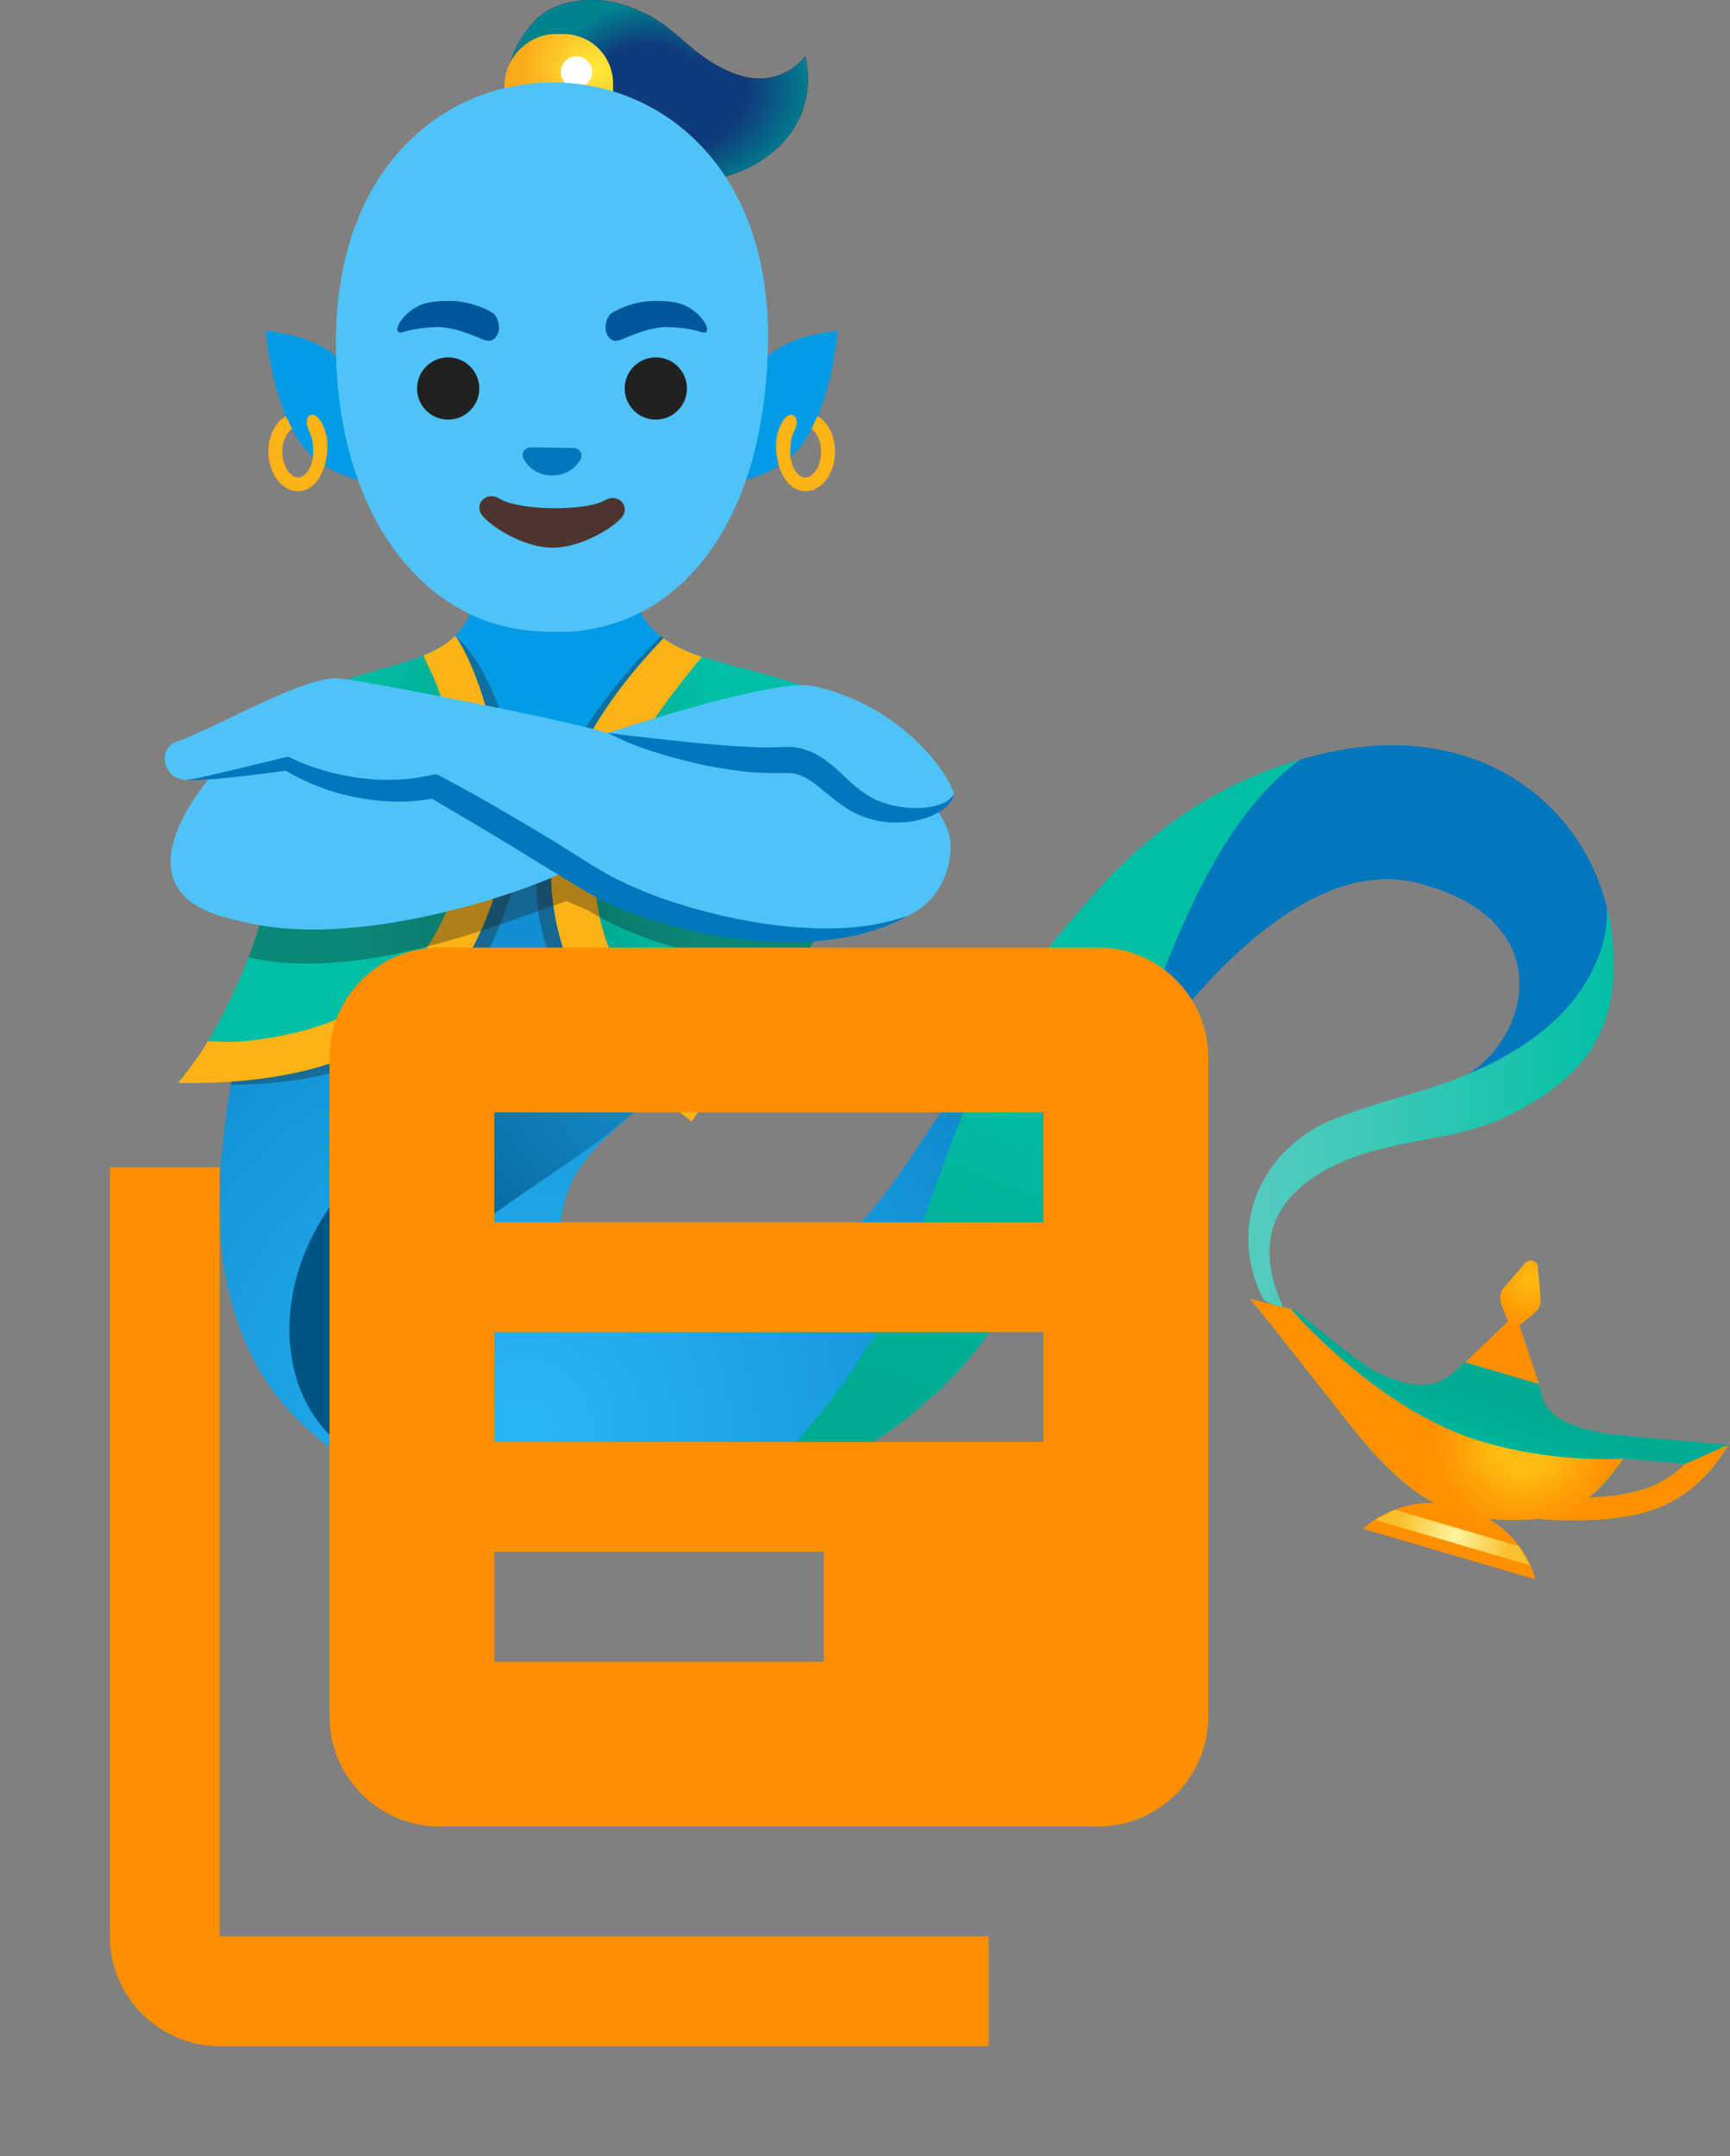 <svg width="126" height="157" viewBox="0 0 126 157" fill="none" xmlns="http://www.w3.org/2000/svg">
<rect x="0" y="0" width="126" height="157" fill="#808080" stroke="none"/>
<path d="M58.649 4.1C58.649 4.1 57.506 5.719 55.316 5.719C54.078 5.719 52.459 5.148 50.554 3.624C48.65 2.005 47.831 1.167 45.507 0.386C43.44 -0.309 40.698 -0.109 39.126 1.339C35.793 4.767 37.222 8.005 37.507 8.862C37.507 8.862 40.841 13.243 49.507 13.243C51.316 13.243 53.126 12.957 54.745 12.1C60.173 9.148 58.649 4.1 58.649 4.1Z" fill="#2D2D2D"/>
<path d="M58.649 4.1C58.649 4.1 57.506 5.719 55.316 5.719C54.078 5.719 52.459 5.148 50.554 3.624C48.65 2.005 47.831 1.167 45.507 0.386C43.44 -0.309 40.698 -0.109 39.126 1.339C35.793 4.767 37.222 8.005 37.507 8.862C37.507 8.862 40.841 13.243 49.507 13.243C51.316 13.243 53.126 12.957 54.745 12.1C60.173 9.148 58.649 4.1 58.649 4.1Z" fill="#0F3B7C"/>
<path d="M58.649 4.1C58.649 4.1 57.506 5.719 55.316 5.719C54.078 5.719 37.222 8.005 37.507 8.862C37.507 8.862 40.84 13.243 49.507 13.243C51.316 13.243 53.126 12.957 54.745 12.1C60.173 9.148 58.649 4.1 58.649 4.1Z" fill="url(#paint0_radial_2_185)"/>
<path d="M50.554 3.624C48.65 2.005 47.831 1.167 45.507 0.386C43.44 -0.309 40.698 -0.109 39.126 1.339C35.793 4.767 37.222 8.005 37.507 8.862C37.507 8.862 52.459 5.148 50.554 3.624Z" fill="url(#paint1_radial_2_185)"/>
<path d="M40.65 2.482H41.031C43.126 2.482 44.745 4.196 44.65 6.291V6.672C44.65 8.767 42.936 10.386 40.841 10.291H40.46C38.364 10.291 36.745 8.576 36.745 6.481V6.1C36.841 4.1 38.555 2.386 40.65 2.482Z" fill="url(#paint2_radial_2_185)"/>
<path d="M41.983 6.386C42.614 6.386 43.126 5.874 43.126 5.243C43.126 4.612 42.614 4.1 41.983 4.1C41.352 4.1 40.841 4.612 40.841 5.243C40.841 5.874 41.352 6.386 41.983 6.386Z" fill="white"/>
<path d="M112.523 79.364C110.99 80.478 99.523 82.402 106.666 78.373C111.361 75.726 113.78 66.936 103.161 64.279C92.295 61.584 80.686 80.535 79.029 84.506C75.096 93.925 69.649 101.839 58.478 107.524C48.488 112.619 39.164 113.095 27.498 107.448C17.994 102.848 14.966 94.153 16.27 82.802C16.432 81.364 16.613 80.106 16.804 79.002C16.937 78.221 17.07 77.516 17.204 76.868C18.527 70.44 19.823 69.564 17.813 60.726L35.174 58.793L38.145 58.46L62.535 55.736C62.535 62.136 61.801 66.993 52.497 76.002C48.802 79.583 42.46 82.63 41.164 87.325C40.736 88.897 40.45 90.573 41.85 92.658C43.45 95.058 54.745 100.763 65.459 85.554C66.554 84.001 72.62 74.792 74.268 72.307C78.325 66.183 82.743 60.783 89.505 57.412C113.313 45.527 124.665 70.535 112.523 79.364Z" fill="url(#paint3_radial_2_185)"/>
<path d="M42.641 72.126C39.326 75.192 35.441 77.564 31.812 80.259C28.184 82.954 24.718 86.078 22.699 90.115C20.68 94.153 20.356 99.287 22.841 103.058C23.946 104.734 27.127 108.229 35.336 110.429C35.336 110.429 22.518 104.181 29.851 93.668C32.174 90.335 41.736 84.763 44.821 82.125C47.907 79.487 47.221 80.564 50.04 77.64C53.249 74.316 57.354 69.383 59.021 65.079C60.192 62.05 61.849 57.108 56.725 57.108C51.602 57.108 45.574 69.421 42.641 72.126Z" fill="url(#paint4_linear_2_185)"/>
<path d="M93.362 95.22C92.781 95.029 92.114 94.82 91.943 94.477C89.695 89.915 91.238 84.868 95.705 82.192C97.276 81.259 100.152 80.411 102.257 79.802C102.761 79.659 103.228 79.516 103.638 79.392C109.914 77.468 114.066 74.535 115.97 70.669C116.866 68.85 117.056 67.469 117.047 66.117C117.285 67.145 117.523 68.278 117.523 70.364C117.523 76.411 113.99 79.097 110.161 81.087C108.066 82.183 105.904 82.592 103.619 83.02C101.381 83.449 99.057 83.887 96.847 85.03C94.629 86.182 93.229 87.668 92.705 89.468C92.21 91.144 92.476 93.087 93.486 95.268C93.438 95.249 93.4 95.239 93.362 95.22Z" fill="url(#paint5_linear_2_185)"/>
<path d="M53.535 109.676C56.535 106.8 63.582 99.61 66.268 91.715C72.591 73.059 75.267 70.069 79.325 65.526L79.391 65.45C83.934 60.145 89.2 56.869 94.648 55.336C89.867 58.926 86.734 65.25 83.991 72.745C81.267 80.211 78.172 88.687 71.715 97.515C67.639 103.086 60.611 107.648 53.535 109.676Z" fill="url(#paint6_linear_2_185)"/>
<path d="M67.582 61.736L61.602 61.631L43.574 61.317L42.393 61.288H42.221L40.279 61.25L39.288 61.241L38.126 61.222L36.831 61.193H36.365L35.127 61.164L33.974 61.145L20.165 60.898L16.27 60.831C17.432 54.612 20.165 51.87 23.194 50.355C25.794 49.051 28.613 48.651 30.822 47.736C31.127 47.622 31.412 47.489 31.689 47.337C32.089 47.127 32.46 46.889 32.803 46.613C32.917 46.517 33.031 46.413 33.146 46.298H33.155C33.155 46.289 33.165 46.279 33.165 46.279C34.155 45.308 34.784 43.908 34.85 41.737L46.031 41.146C45.898 43.67 46.726 45.241 48.126 46.327C48.193 46.384 48.259 46.432 48.326 46.479C48.488 46.594 48.659 46.708 48.831 46.813C49.259 47.06 49.716 47.289 50.212 47.498C50.507 47.613 50.802 47.727 51.116 47.832C51.373 47.927 51.64 48.013 51.916 48.089C51.954 48.108 51.992 48.117 52.031 48.127C52.173 48.175 52.316 48.213 52.459 48.26C52.535 48.279 52.611 48.298 52.697 48.317C54.24 48.755 55.907 49.127 57.554 49.632C57.792 49.708 58.049 49.794 58.325 49.889C58.916 50.079 59.506 50.308 60.087 50.555C60.287 50.651 60.468 50.727 60.63 50.803C60.687 50.822 60.744 50.851 60.801 50.879C64.268 52.574 67.106 55.517 67.582 61.736Z" fill="#039BE5"/>
<path opacity="0.35" d="M51.288 79.43C50.802 80.135 50.221 80.354 49.707 80.383C49.107 80.411 48.602 80.164 48.488 80.097C48.478 80.097 48.478 80.087 48.469 80.087C48.469 80.087 37.25 73.078 39.288 61.241C40.031 56.889 42.574 51.879 48.126 46.327C48.193 46.384 48.259 46.432 48.326 46.479C48.488 46.594 48.659 46.708 48.831 46.813C49.259 47.06 49.716 47.289 50.212 47.498C49.945 47.822 49.297 48.584 48.516 49.594C45.517 53.393 43.126 57.25 42.393 61.288C42.098 62.898 42.069 64.536 42.374 66.221C43.355 71.573 46.974 75.259 49.097 77.564C49.992 78.449 51.288 79.411 51.288 79.43Z" fill="#212121"/>
<path d="M60.535 66.297C59.897 67.659 58.983 69.031 58.059 70.355C57.897 70.583 57.745 70.812 57.583 71.04L57.278 71.478C56.068 73.202 53.716 76.707 52.097 79.126L50.907 80.897L50.669 81.249C50.431 81.049 50.107 80.754 49.707 80.383C47.44 78.192 43.021 73.107 42.202 66.021C42.202 66.012 42.202 66.012 42.202 66.002C42.05 64.698 42.031 63.393 42.145 62.069C42.164 61.812 42.202 61.555 42.221 61.288C42.726 54.85 44.974 51.66 48.831 46.813C49.259 47.06 49.716 47.289 50.212 47.498C50.507 47.613 50.802 47.727 51.116 47.832C51.373 47.927 55.907 49.127 57.554 49.632C57.792 49.708 60.744 50.851 60.792 50.87L60.801 50.879C64.182 59.127 60.687 65.974 60.535 66.297Z" fill="url(#paint7_linear_2_185)"/>
<path d="M52.097 79.126L50.907 80.897L50.669 81.249L50.383 81.668C49.983 81.373 49.307 80.84 48.488 80.097C48.478 80.097 48.478 80.087 48.469 80.087C45.04 76.983 39.136 70.221 40.279 61.25C40.85 56.803 43.145 51.832 48.326 46.479C48.488 46.594 48.659 46.708 48.831 46.813C49.259 47.06 49.716 47.289 50.212 47.498C50.507 47.613 50.802 47.727 51.116 47.832C50.792 48.222 50.288 48.841 49.697 49.594C46.697 53.403 44.297 57.269 43.574 61.317C43.279 62.917 43.25 64.545 43.555 66.221C44.536 71.573 48.154 75.259 50.278 77.564C50.878 78.154 51.65 78.773 52.097 79.126Z" fill="#FCB316"/>
<path opacity="0.35" d="M38.126 61.222C38.012 62.345 37.755 63.574 37.298 64.917C35.508 70.126 32.469 78.811 16.804 79.002C16.813 78.916 16.832 78.84 16.842 78.764C16.87 78.602 16.899 78.44 16.927 78.287C17.023 77.783 17.108 77.316 17.204 76.868C17.604 76.411 18.184 76.04 19.003 75.973C29.47 74.878 32.727 69.497 34.355 64.736C34.784 63.488 35.022 62.298 35.127 61.164C35.212 60.336 35.222 59.536 35.174 58.793C35.098 57.336 34.822 56.069 34.517 55.05C34.46 54.85 34.384 54.565 34.288 54.222C33.736 52.174 32.984 50.041 32.689 49.413C32.355 48.708 31.946 47.87 31.689 47.337C32.089 47.127 32.46 46.889 32.803 46.613C32.917 46.517 33.031 46.413 33.146 46.298H33.155C33.165 46.308 33.184 46.318 33.193 46.337C35.517 48.317 36.841 52.87 37.25 54.231C37.603 55.412 38.003 56.803 38.145 58.46C38.222 59.307 38.231 60.222 38.126 61.222Z" fill="#212121"/>
<path d="M36.365 61.193C36.336 61.46 36.298 61.736 36.269 62.012C35.965 64.755 34.831 67.088 34.403 67.983C32.184 72.612 27.727 77.507 16.927 78.287C15.937 78.364 14.899 78.402 13.794 78.402C13.68 78.392 13.556 78.392 13.442 78.392C13.928 77.773 14.518 76.888 15.137 75.821H15.146C16.137 74.116 17.232 71.945 18.099 69.707C18.785 67.936 19.337 66.107 19.594 64.441L19.613 64.307L19.642 64.155C19.813 63.05 19.975 61.964 20.165 60.898C20.651 58.05 22.956 50.908 23.194 50.355C25.794 49.051 28.613 48.651 30.822 47.736C31.127 47.622 31.412 47.489 31.689 47.337C32.089 47.127 32.46 46.889 32.803 46.613C34.155 48.641 36.917 55.889 36.365 61.193Z" fill="url(#paint8_linear_2_185)"/>
<path d="M36.831 61.193C36.717 62.536 36.431 63.983 35.917 65.498C34.241 70.412 30.47 77.811 16.842 78.764C15.88 78.83 14.861 78.868 13.794 78.868C13.518 78.868 13.251 78.868 12.975 78.859C13.156 78.659 14.518 76.926 15.137 75.821H15.146C15.67 75.821 16.518 75.926 17.861 75.811C28.327 74.716 31.584 69.335 33.212 64.574C33.622 63.383 33.86 62.231 33.974 61.145C34.241 58.641 33.85 56.46 33.374 54.889C33.317 54.689 33.241 54.403 33.146 54.06C32.593 52.013 31.841 49.879 31.546 49.251C31.317 48.765 31.051 48.213 30.822 47.736C31.127 47.622 31.412 47.489 31.689 47.337C32.089 47.127 32.46 46.889 32.803 46.613C32.917 46.517 33.031 46.413 33.146 46.298H33.155C33.155 46.289 33.165 46.279 33.165 46.279L33.193 46.337C34.85 48.803 35.765 52.917 36.108 54.06C36.612 55.755 37.117 58.241 36.831 61.193Z" fill="#FCB316"/>
<path opacity="0.35" d="M60.535 66.297C59.897 67.659 58.983 69.031 58.059 70.355C52.392 70.269 46.374 68.516 42.821 66.288L42.202 66.021L41.26 65.612C39.698 66.136 37.26 67.088 34.403 67.983C29.451 69.535 23.222 70.926 18.099 69.707C18.785 67.936 19.337 66.107 19.594 64.441L19.613 64.307C21.87 62.641 31.603 61.974 32.003 61.974C32.127 61.974 33.841 61.993 36.269 62.012C37.974 62.031 40.031 62.05 42.145 62.069C47.993 62.126 60.687 65.974 60.535 66.297Z" fill="#212121"/>
<path d="M66.716 57.117C67.077 57.546 69.249 59.574 69.23 61.65C69.211 63.355 68.506 65.526 66.135 66.678C59.859 69.745 48.183 67.297 42.831 63.917C36.174 59.726 31.651 57.26 31.651 57.26C25.803 58.498 20.937 55.603 20.937 55.603C20.937 55.603 14.585 56.822 13.528 56.793C11.861 56.755 11.451 54.508 12.832 54.031C15.556 53.089 22.07 49.251 24.603 49.394C25.984 49.47 39.964 52.155 43.983 53.298C45.279 53.67 53.059 55.06 53.059 55.06" fill="#4FC3F7"/>
<path d="M44.26 53.374C44.26 53.374 56.459 49.336 59.211 49.946C66.087 51.47 69.363 56.85 69.468 57.831C69.087 58.984 66.62 59.726 64.182 59.127C60.925 58.327 57.24 55.936 53.04 55.06C53.04 55.06 44.45 53.546 44.26 53.374Z" fill="#4FC3F7"/>
<path d="M69.468 57.831C69.363 58.412 68.849 58.869 68.335 59.164C67.811 59.469 67.23 59.65 66.639 59.774C65.449 59.983 64.201 59.945 62.992 59.507C61.763 59.098 60.801 58.241 59.944 57.555C59.097 56.831 58.344 56.327 57.535 56.298L57.211 56.288H56.773C56.478 56.288 56.173 56.298 55.888 56.288C55.297 56.269 54.716 56.241 54.135 56.174C52.983 56.022 51.85 55.86 50.735 55.593C48.507 55.069 46.297 54.441 44.26 53.365C46.517 53.67 48.755 53.889 50.973 54.127C52.088 54.212 53.183 54.336 54.288 54.374C54.83 54.393 55.383 54.431 55.916 54.422C56.192 54.431 56.449 54.412 56.716 54.403L57.126 54.393H57.659C58.373 54.45 59.087 54.698 59.659 55.05C60.24 55.403 60.716 55.803 61.135 56.193C61.963 56.993 62.697 57.679 63.582 58.136C64.449 58.574 65.516 58.822 66.563 58.841C67.097 58.86 67.63 58.803 68.144 58.679C68.63 58.536 69.173 58.327 69.468 57.831Z" fill="#0277BD"/>
<path d="M41.631 63.174C40.241 64.202 27.098 69.231 18.099 67.212C16.013 66.745 13.194 66.164 12.537 63.698C11.737 60.669 15.308 56.612 15.308 56.612L20.927 55.622L24.27 56.879C25.279 57.26 26.346 57.431 27.422 57.403L31.641 57.269C31.641 57.26 42.126 63.174 41.631 63.174Z" fill="#4FC3F7"/>
<path d="M66.125 66.678C63.392 68.231 60.106 68.64 56.973 68.583C53.811 68.516 50.669 67.983 47.631 67.04C46.117 66.555 44.612 65.983 43.183 65.202C42.45 64.802 41.802 64.393 41.145 63.983L39.164 62.783C36.545 61.155 33.87 59.574 31.222 58.022L31.812 58.108C30.851 58.269 29.879 58.393 28.908 58.374C27.936 58.365 26.974 58.26 26.032 58.079C25.089 57.898 24.156 57.65 23.27 57.298C22.375 56.955 21.527 56.565 20.68 56.041L21.022 56.098C19.775 56.27 18.537 56.422 17.28 56.565L15.404 56.746C14.775 56.784 14.147 56.841 13.518 56.803C14.137 56.736 14.746 56.574 15.356 56.441L17.184 56.012L20.832 55.136L20.984 55.098L21.184 55.193C21.946 55.574 22.813 55.889 23.66 56.127C24.517 56.365 25.384 56.555 26.26 56.66C27.136 56.774 28.013 56.812 28.889 56.765C29.765 56.755 30.622 56.603 31.47 56.431L31.774 56.374L32.06 56.517C34.841 57.965 37.507 59.555 40.174 61.155L42.155 62.393C42.812 62.812 43.469 63.231 44.098 63.583C45.393 64.288 46.774 64.898 48.193 65.412C49.621 65.907 51.078 66.326 52.564 66.678C54.05 67.002 55.554 67.278 57.068 67.44C60.068 67.736 63.182 67.736 66.125 66.678Z" fill="#0277BD"/>
<path d="M26.46 35.023C25.451 34.804 23.68 34.252 22.451 32.966C20.203 30.595 19.518 25.833 19.346 24.099C20.594 24.214 23.422 24.652 24.879 26.376L26.46 35.023Z" fill="#039BE5"/>
<path d="M23.832 32.88C23.698 34.442 22.918 35.747 21.737 35.766C20.556 35.794 19.575 34.528 19.546 32.956C19.527 31.766 20.051 30.737 20.823 30.299L21.27 31.223C20.88 31.49 20.546 32.128 20.565 32.947C20.584 34.032 21.184 34.775 21.718 34.766C22.251 34.756 22.822 33.994 22.813 32.909C22.803 32.013 22.68 31.737 22.451 31.242C22.08 30.404 22.699 29.756 23.289 30.575C23.289 30.575 23.956 31.375 23.832 32.88Z" fill="#FCB316"/>
<path d="M55.487 26.376C56.945 24.642 59.773 24.214 61.021 24.099C60.849 25.833 60.163 30.595 57.916 32.966C56.687 34.261 54.916 34.813 53.907 35.023L55.487 26.376Z" fill="#039BE5"/>
<path d="M38.726 45.937L39.888 46.013H41.431C50.012 45.441 55.754 37.499 55.935 24.928C56.116 12.424 48.412 6.119 40.479 6.005C32.546 5.891 24.651 11.957 24.47 24.461C24.279 37.051 30.584 45.279 38.726 45.937Z" fill="#4FC3F7"/>
<path d="M41.993 32.661C41.945 32.642 41.898 32.633 41.85 32.623L38.593 32.575C38.545 32.585 38.498 32.594 38.441 32.613C38.145 32.728 37.974 33.032 38.107 33.356C38.241 33.68 38.879 34.604 40.184 34.623C41.488 34.642 42.155 33.737 42.298 33.413C42.441 33.09 42.279 32.785 41.993 32.661Z" fill="#0277BD"/>
<path d="M44.088 36.413C42.612 37.261 37.803 37.194 36.355 36.299C35.517 35.785 34.65 36.537 34.984 37.308C35.317 38.061 37.917 39.851 40.184 39.88C42.45 39.908 45.069 38.204 45.421 37.461C45.774 36.699 44.936 35.928 44.088 36.413Z" fill="#4E342E"/>
<path d="M57.078 30.575C57.668 29.756 58.287 30.404 57.916 31.242C57.687 31.737 57.564 32.013 57.554 32.909C57.545 33.994 58.116 34.756 58.649 34.766C59.183 34.775 59.782 34.032 59.802 32.947C59.821 32.128 59.487 31.49 59.097 31.223L59.544 30.299C60.316 30.737 60.84 31.766 60.821 32.956C60.792 34.528 59.811 35.794 58.63 35.766C57.449 35.747 56.668 34.442 56.535 32.88C56.411 31.375 57.078 30.575 57.078 30.575Z" fill="#FCB316"/>
<path d="M32.641 30.556C33.893 30.556 34.907 29.542 34.907 28.29C34.907 27.038 33.893 26.023 32.641 26.023C31.389 26.023 30.374 27.038 30.374 28.29C30.374 29.542 31.389 30.556 32.641 30.556Z" fill="#212121"/>
<path d="M47.764 30.556C49.016 30.556 50.031 29.542 50.031 28.29C50.031 27.038 49.016 26.023 47.764 26.023C46.512 26.023 45.498 27.038 45.498 28.29C45.498 29.542 46.512 30.556 47.764 30.556Z" fill="#212121"/>
<path d="M117.351 104.448C112.037 103.601 112.494 101.972 111.99 100.458L106.914 98.972C105.752 99.972 104.647 102.048 100.276 99.915C98.933 99.258 94.4 95.42 94.4 95.42L90.981 94.553C91.419 94.953 95.143 99.744 98.314 103.753C102.276 108.772 104.647 109.705 106.39 110.21C108.999 110.972 112.028 110.591 112.028 110.591C112.028 110.591 117.113 111.143 120.599 109.867C124.218 108.543 125.865 105.2 125.865 105.2C125.865 105.2 119.751 104.677 117.351 104.448ZM120.027 108.315C118.713 108.791 117.113 108.981 115.704 109.038C116.923 108.153 117.732 107.077 118.237 106.2C119.208 106.286 120.627 106.419 122.722 106.6C122.037 107.258 121.142 107.915 120.027 108.315Z" fill="url(#paint9_linear_2_185)"/>
<path d="M122.722 106.61C122.037 107.267 121.142 107.915 120.027 108.324C118.713 108.8 117.113 108.991 115.704 109.048C116.732 108.296 117.732 106.991 118.237 106.21C115.38 106.362 111.694 106.077 107.961 104.981C100.952 102.924 95.028 96.477 94.019 95.325L90.981 94.553C91.419 94.953 95.143 99.744 98.314 103.753C100.99 107.134 102.933 108.657 104.457 109.448C101.209 109.343 99.276 111.324 99.276 111.324L111.818 115C111.818 115 111.256 112.267 108.428 110.6C110.361 110.81 112.028 110.6 112.028 110.6C112.028 110.6 117.113 111.153 120.599 109.876C124.218 108.553 125.865 105.21 125.865 105.21L122.722 106.61Z" fill="url(#paint10_radial_2_185)"/>
<path d="M109.828 96.229L106.714 99.201L112.094 100.782L110.666 96.515L111.771 95.61C112.085 95.353 112.247 94.963 112.209 94.563L112.009 92.258C111.971 91.801 111.399 91.611 111.094 91.963L109.561 93.725C109.266 94.058 109.18 94.534 109.342 94.953L109.828 96.229Z" fill="url(#paint11_radial_2_185)"/>
<path d="M111.447 113.991L100.162 110.676L101.571 109.934L110.628 112.591L111.447 113.991Z" fill="url(#paint12_radial_2_185)"/>
<path d="M35.984 24.671C35.698 24.957 35.222 24.766 34.841 24.576C33.889 24.195 33.127 23.909 32.079 23.814C31.317 23.814 30.174 23.909 29.317 24.195C28.555 24.385 29.032 23.242 29.984 22.576C30.651 22.1 31.317 21.909 32.746 21.909C33.984 21.909 35.317 22.385 35.984 22.861C36.46 23.433 36.46 24.29 35.984 24.671Z" fill="#01579B"/>
<path d="M44.459 24.671C44.745 24.957 45.221 24.766 45.602 24.576C46.555 24.195 47.316 23.909 48.364 23.814C49.126 23.814 50.269 23.909 51.126 24.195C51.888 24.385 51.411 23.242 50.459 22.576C49.792 22.1 49.126 21.909 47.697 21.909C46.459 21.909 45.126 22.385 44.459 22.861C43.983 23.433 43.983 24.29 44.459 24.671Z" fill="#01579B"/>
<g clip-path="url(#clip0_2_185)">
<path d="M16 85H8V141C8 145.4 11.6 149 16 149H72V141H16V85ZM80 69H32C27.6 69 24 72.6 24 77V125C24 129.4 27.6 133 32 133H80C84.4 133 88 129.4 88 125V77C88 72.6 84.4 69 80 69ZM76 105H36V97H76V105ZM60 121H36V113H60V121ZM76 89H36V81H76V89Z" fill="#FF8F00"/>
</g>
<defs>
<radialGradient id="paint0_radial_2_185" cx="0" cy="0" r="1" gradientUnits="userSpaceOnUse" gradientTransform="translate(46.833 6.512) scale(12.488 8.24)">
<stop offset="0.611" stop-color="#00838F" stop-opacity="0"/>
<stop offset="1" stop-color="#00838F"/>
</radialGradient>
<radialGradient id="paint1_radial_2_185" cx="0" cy="0" r="1" gradientUnits="userSpaceOnUse" gradientTransform="translate(47.378 7.879) rotate(31.026) scale(7.899 7.583)">
<stop offset="0.611" stop-color="#00838F" stop-opacity="0"/>
<stop offset="1" stop-color="#00838F"/>
</radialGradient>
<radialGradient id="paint2_radial_2_185" cx="0" cy="0" r="1" gradientUnits="userSpaceOnUse" gradientTransform="translate(43.526 5.017) rotate(1.014) scale(5.651 5.551)">
<stop stop-color="#FFEB3B"/>
<stop offset="1" stop-color="#FBAA19"/>
</radialGradient>
<radialGradient id="paint3_radial_2_185" cx="0" cy="0" r="1" gradientUnits="userSpaceOnUse" gradientTransform="translate(38.031 103.913) scale(58.313)">
<stop stop-color="#29B6F6"/>
<stop offset="1" stop-color="#0277BD"/>
</radialGradient>
<linearGradient id="paint4_linear_2_185" x1="52.256" y1="74.3" x2="28.125" y2="100.683" gradientUnits="userSpaceOnUse">
<stop stop-color="#005584" stop-opacity="0"/>
<stop offset="0.841" stop-color="#005584"/>
</linearGradient>
<linearGradient id="paint5_linear_2_185" x1="90.92" y1="80.694" x2="117.523" y2="80.694" gradientUnits="userSpaceOnUse">
<stop stop-color="#54CCBE"/>
<stop offset="0.234" stop-color="#45CABA"/>
<stop offset="0.681" stop-color="#1FC4AE"/>
<stop offset="1" stop-color="#00BFA5"/>
</linearGradient>
<linearGradient id="paint6_linear_2_185" x1="66.905" y1="101.312" x2="80.523" y2="65.668" gradientUnits="userSpaceOnUse">
<stop stop-color="#00AB94"/>
<stop offset="0.706" stop-color="#00BFA5"/>
</linearGradient>
<linearGradient id="paint7_linear_2_185" x1="42.072" y1="64.031" x2="62.27" y2="64.031" gradientUnits="userSpaceOnUse">
<stop offset="0.096" stop-color="#00AB94"/>
<stop offset="0.449" stop-color="#00BFA5"/>
</linearGradient>
<linearGradient id="paint8_linear_2_185" x1="36.364" y1="62.507" x2="13.37" y2="62.507" gradientUnits="userSpaceOnUse">
<stop offset="0.096" stop-color="#00AB94"/>
<stop offset="0.447" stop-color="#00BFA5"/>
</linearGradient>
<linearGradient id="paint9_linear_2_185" x1="107.688" y1="102.04" x2="103.888" y2="113.22" gradientUnits="userSpaceOnUse">
<stop stop-color="#00AB94"/>
<stop offset="0.579" stop-color="#00BFA5"/>
</linearGradient>
<radialGradient id="paint10_radial_2_185" cx="0" cy="0" r="1" gradientUnits="userSpaceOnUse" gradientTransform="translate(111.043 105.154) rotate(-13.45) scale(8.285 7.746)">
<stop offset="0.272" stop-color="#FEBC12"/>
<stop offset="0.5" stop-color="#FEA709"/>
<stop offset="0.809" stop-color="#FF9000"/>
</radialGradient>
<radialGradient id="paint11_radial_2_185" cx="0" cy="0" r="1" gradientUnits="userSpaceOnUse" gradientTransform="translate(111.457 93.202) rotate(16.333) scale(3.595 3.595)">
<stop stop-color="#FEBC12"/>
<stop offset="1" stop-color="#FF8F00"/>
</radialGradient>
<radialGradient id="paint12_radial_2_185" cx="0" cy="0" r="1" gradientUnits="userSpaceOnUse" gradientTransform="translate(105.962 111.795) rotate(16.333) scale(4.177 4.177)">
<stop stop-color="#FEF59F"/>
<stop offset="0.904" stop-color="#FAC537"/>
<stop offset="1" stop-color="#F9BF2C"/>
</radialGradient>
<clipPath id="clip0_2_185">
<rect width="96" height="96" fill="white" transform="translate(0 61)"/>
</clipPath>
</defs>
</svg>
